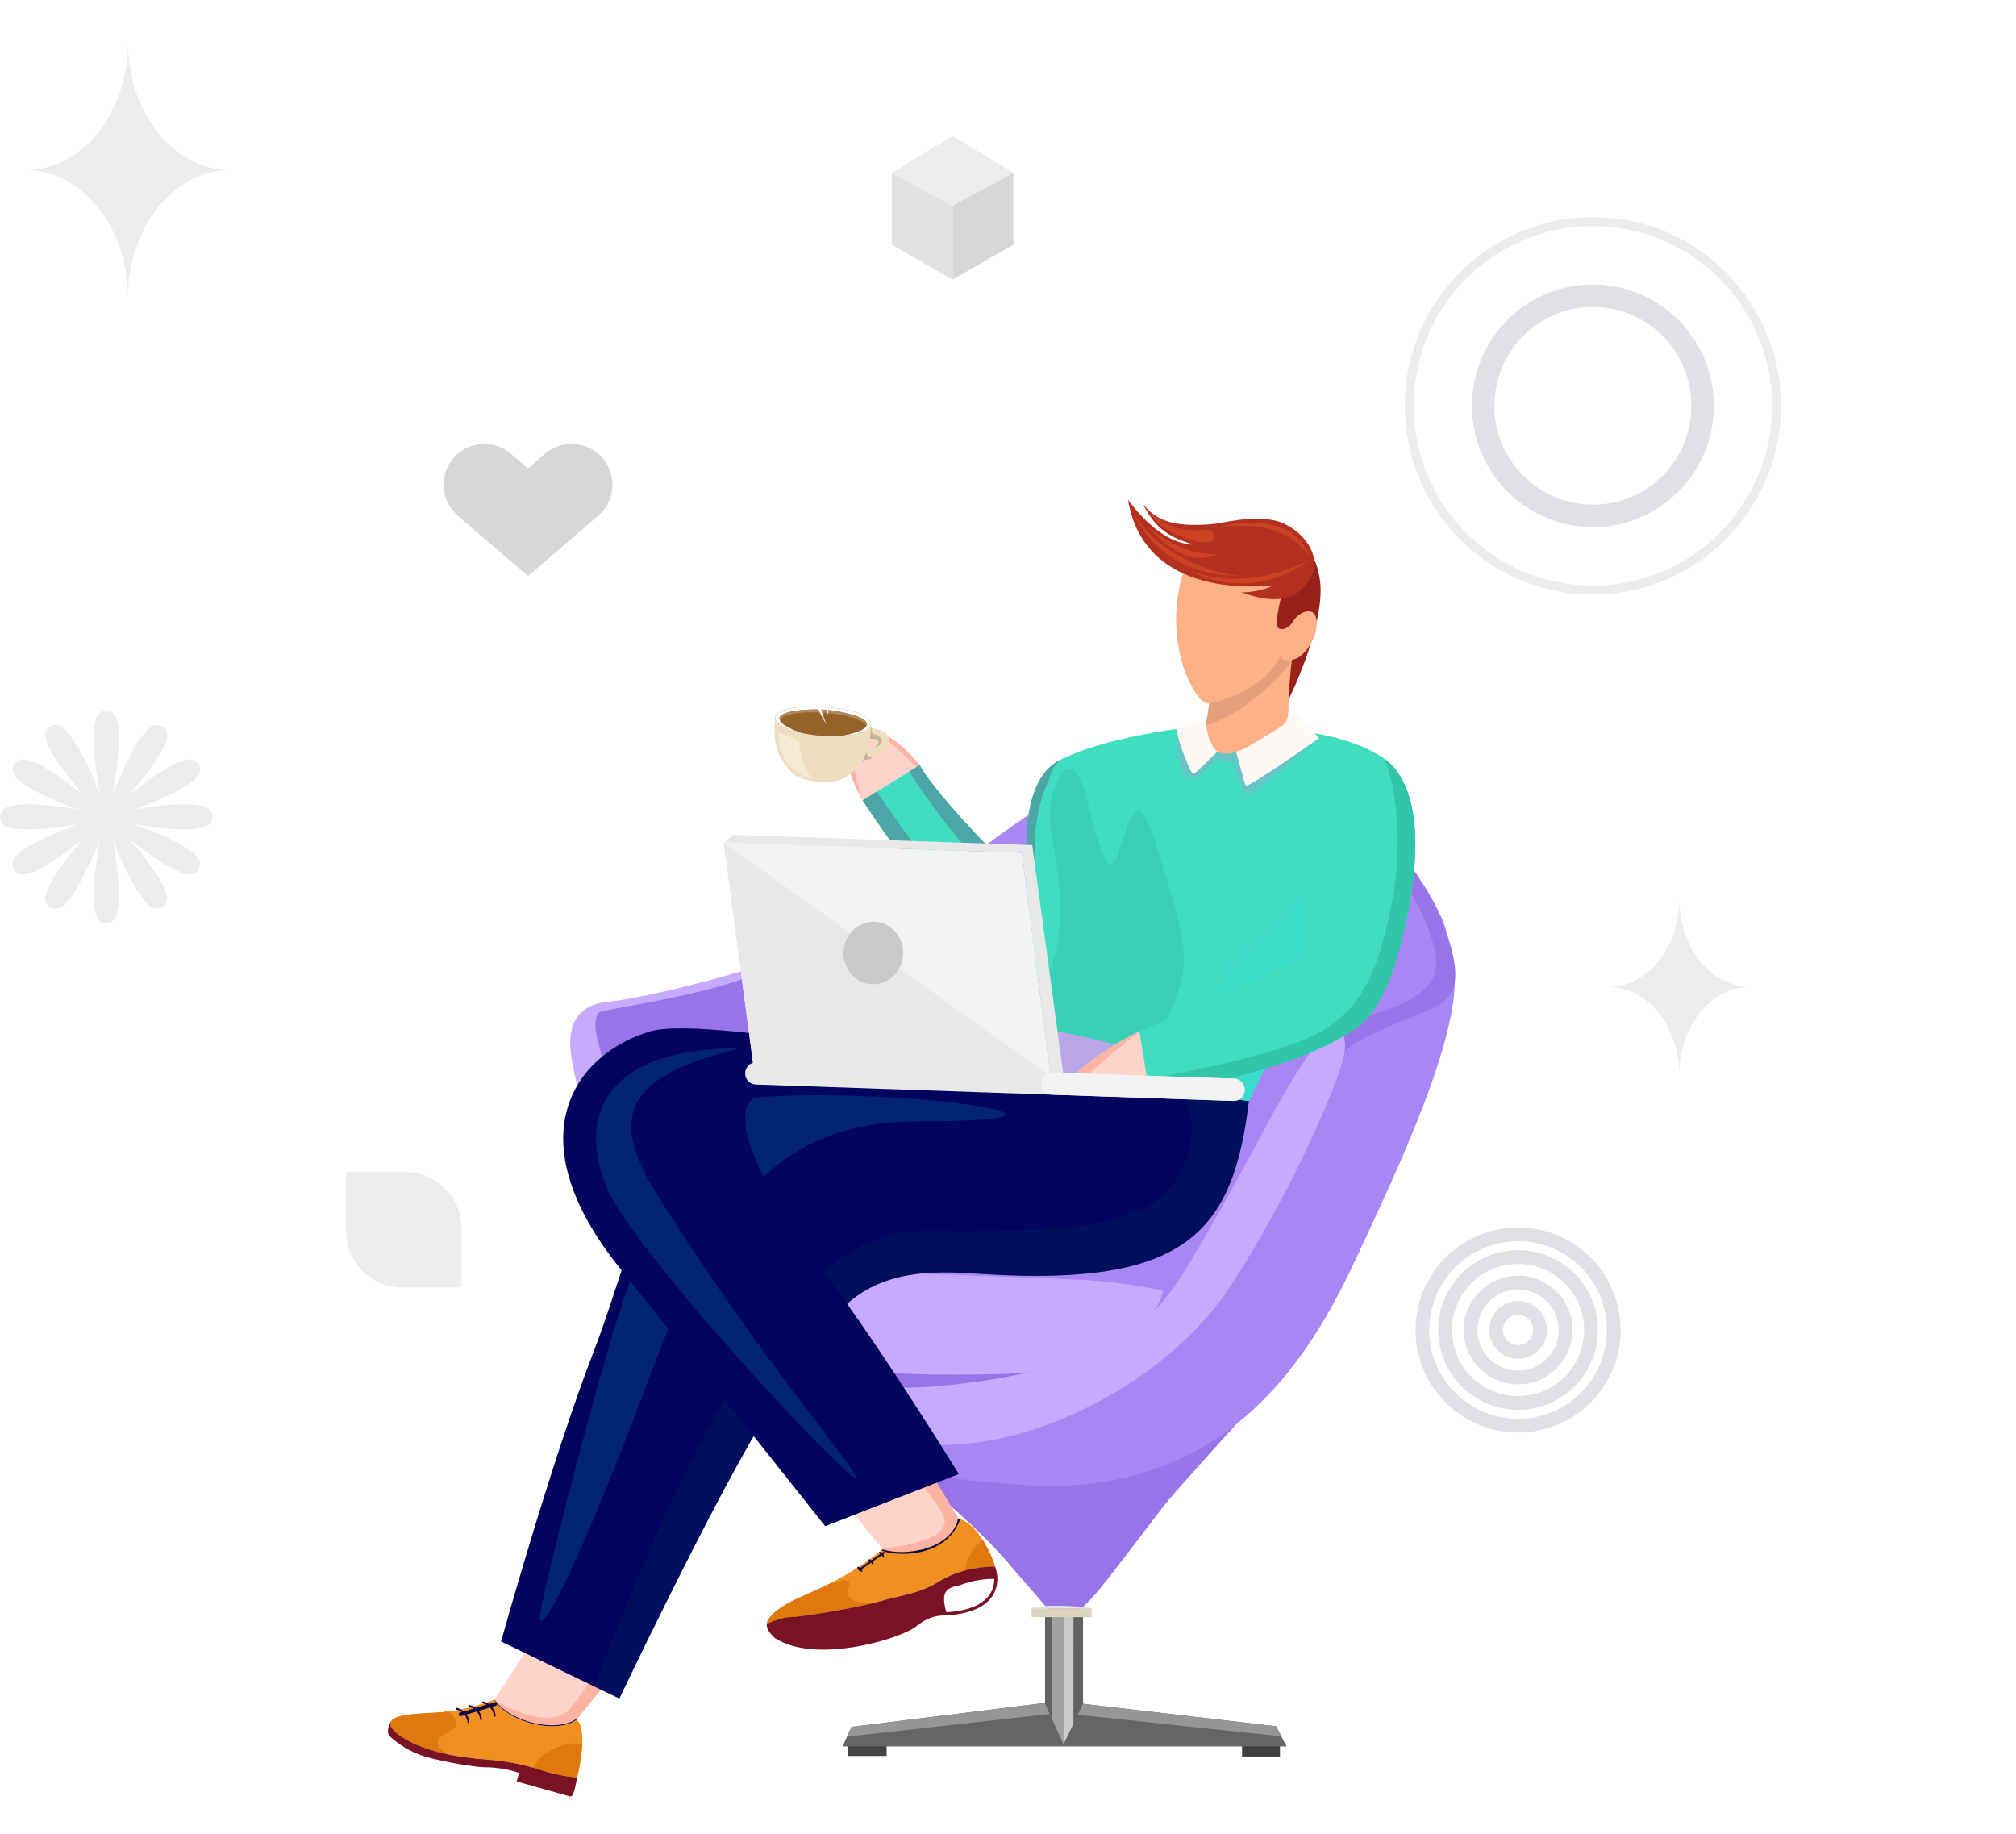 <svg width="332" height="302" viewBox="0 0 332 302" fill="none" xmlns="http://www.w3.org/2000/svg">
<rect x="0" y="0" width="332" height="302" fill="#808080" stroke="none"/>
<g clip-path="url(#clip0_166_2719)">
<path d="M354.133 0H-22.133V302H354.133V0Z" fill="white"/>
<path fill-rule="evenodd" clip-rule="evenodd" d="M262.324 96.418C278.619 96.418 291.829 83.165 291.829 66.817C291.829 50.469 278.619 37.217 262.324 37.217C246.029 37.217 232.82 50.469 232.82 66.817C232.82 83.165 246.029 96.418 262.324 96.418ZM262.324 97.898C279.434 97.898 293.304 83.983 293.304 66.817C293.304 49.652 279.434 35.737 262.324 35.737C245.214 35.737 231.345 49.652 231.345 66.817C231.345 83.983 245.214 97.898 262.324 97.898Z" fill="#ECECEC"/>
<path fill-rule="evenodd" clip-rule="evenodd" d="M262.324 83.098C271.287 83.098 278.551 75.809 278.551 66.817C278.551 57.826 271.287 50.537 262.324 50.537C253.362 50.537 246.097 57.826 246.097 66.817C246.097 75.809 253.362 83.098 262.324 83.098ZM262.324 86.798C273.324 86.798 282.239 77.852 282.239 66.817C282.239 55.782 273.324 46.837 262.324 46.837C251.325 46.837 242.41 55.782 242.41 66.817C242.41 77.852 251.325 86.798 262.324 86.798Z" fill="#E2E0E5"/>
<path d="M139.672 289.14V287.018H146.012V289.14H139.672Z" fill="#444444"/>
<path d="M204.542 289.233V287.204H210.79V289.233H204.542Z" fill="#3F3F3F"/>
<path d="M211.892 287.572H138.754L140.224 284.346L174.496 280.105L210.147 284.252L211.892 287.572Z" fill="#656565"/>
<path d="M174.496 280.105L210.147 284.252L211.02 285.913L174.496 282.04L139.489 285.959L140.224 284.346L174.496 280.105Z" fill="#969696"/>
<path d="M172.108 280.566V266.278L178.356 265.448V280.566L175.14 287.205L172.108 280.566Z" fill="#A1A1A1"/>
<path d="M175.14 287.202L175.232 265.863L176.794 265.654L176.748 283.885L175.14 287.202Z" fill="#CBCBCB"/>
<path d="M172.108 280.566V266.278L173.302 266.12V283.18L172.108 280.566Z" fill="#636363"/>
<path d="M178.356 265.448V280.566L176.794 283.789V265.654L178.356 265.448Z" fill="#636363"/>
<path d="M167.202 258.726C160.357 250.452 150.95 243.214 147.102 240.628L205.338 232.562C201.524 236.768 193.547 245.613 192.145 247.35C190.393 249.522 184.414 257.588 181.116 261.62C179.543 263.545 177.94 265.048 176.684 266.082L173.427 265.964C172.102 264.396 169.978 261.91 167.202 258.726Z" fill="#9974E9"/>
<path d="M169.881 264.826H179.776V266.276H169.881V264.826Z" fill="#DFD4C0"/>
<path d="M179.776 264.826H169.881C169.881 264.826 170.809 264.31 174.829 264.414C178.848 264.517 179.776 264.826 179.776 264.826Z" fill="#DDE7E9"/>
<path d="M169.057 134.426C182.766 125.429 198.639 120.155 205.544 121.81C222.242 125.811 236.362 148.077 239.146 157.694C241.903 167.218 231.312 190.03 225.002 203.628L224.819 204.021C218.531 217.568 205.751 246.626 169.572 244.558C133.394 242.49 123.911 233.183 115.769 225.841C107.626 218.499 100.411 186.545 99.174 182.616C97.937 178.686 93.608 166.173 99.174 165.656C104.74 165.139 117.109 162.14 133.497 156.763C149.886 151.386 155.348 143.423 169.057 134.426Z" fill="#A886F3"/>
<path d="M99.174 165.656C104.74 165.139 117.109 162.14 133.497 156.763C135.069 156.247 136.541 155.707 137.929 155.145C146.415 156.064 166.769 162.306 180.292 179.927C193.815 197.548 196.302 210.433 195.856 214.673C190.839 223.187 167.799 237.339 115.769 225.841C107.626 218.499 100.411 186.545 99.174 182.615C97.937 178.686 93.608 166.173 99.174 165.656Z" fill="#9974E9"/>
<path d="M119.273 208.056C117.871 208.552 118.07 209.434 118.345 209.813C128.069 213.536 148.174 221.147 150.813 221.809C154.111 222.636 178.23 223.567 185.033 220.465C190.475 217.983 196.577 207.642 198.948 202.782C190.668 202.092 170.562 201.044 156.379 202.368C138.651 204.023 121.025 207.435 119.273 208.056Z" fill="#A886F3"/>
<path d="M118.757 208.883C115.624 208.966 114.841 212.985 114.841 214.984C114.841 222.119 143.391 230.599 152.668 232.047C161.944 233.495 178.539 227.393 179.054 220.672C179.57 213.95 122.674 208.779 118.757 208.883Z" fill="#9974E9"/>
<path d="M118.392 210.984C117.845 208.388 122.218 208.803 124.514 208.803C140.328 209.322 173.357 210.444 178.954 210.776C184.551 211.109 189.668 212.092 191.526 212.542C190.615 216.904 183.983 225.752 164.743 226.251C140.693 226.874 135.336 224.693 127.903 222.097C120.469 219.5 118.938 213.58 118.392 210.984Z" fill="#C5AAFF"/>
<path d="M223.951 167.432C219.828 168.155 218.076 170.316 217.354 171.35C217.148 174.004 217.354 178.423 219.828 174.866C222.92 170.419 231.415 168.345 236.465 165.76C241.517 163.175 239.455 157.487 237.91 152.524C236.362 147.56 229.456 137.839 223.684 132.359C218.547 127.481 211.522 123.259 207.399 122.328C213.583 125.12 220.262 130.44 226.158 137.839C232.128 145.33 236.981 154.499 236.465 159.36C235.95 164.22 228.074 166.708 223.951 167.432Z" fill="#9974E9"/>
<path d="M208.681 185.095C212.082 178.684 215.793 172.686 218.266 170.308C220.328 167.898 222.183 169.894 221.256 174.134C220.328 178.374 213.01 195.747 202.909 211.361C192.808 226.976 172.664 237.009 157.719 237.836C142.773 238.664 125.045 236.906 113.707 224.083C102.369 211.26 95.463 181.478 94.226 174.859C92.99 168.241 95.463 165.346 100.308 164.932C105.152 164.519 122.88 160.409 134.734 155.625C146.587 150.842 152.874 146.008 160.811 140.424C148.958 151.282 137.244 156.542 120.097 161.933C111.915 164.506 99.174 166.277 98.658 166.69C98.143 167.104 97.731 168.862 98.452 171.344C101.441 183.649 109.481 203.09 112.264 208.571C115.047 214.052 126.591 230.804 154.73 228.219C182.868 225.634 189.612 216.946 193.117 212.189C196.621 207.432 205.279 191.507 208.681 185.095Z" fill="#C5AAFF"/>
<path d="M72.931 281.925C76.001 281.703 79.798 280.488 81.313 279.909C82.127 279.685 86.983 280.598 88.795 281.107C90.607 281.618 94.728 282.473 95.33 283.548C96.484 285.44 95.615 290.416 95.037 292.666C94.149 292.618 91.739 292.311 89.205 291.478C86.038 290.438 82.576 289.918 80.368 289.749C78.16 289.58 74.201 289.22 70.616 288.06C67.031 286.903 63.58 284.726 64.389 283.445C65.198 282.164 69.095 282.204 72.931 281.925Z" fill="#F09020"/>
<path d="M94.964 283.168L100.559 276.202L87.714 270.179L81.391 279.891C82.368 281.454 84.557 282.934 87.317 283.709C90.448 284.59 93.421 284.315 94.964 283.168Z" fill="#FED3CA"/>
<path d="M100.559 276.202L94.964 283.168C93.421 284.315 90.448 284.59 87.317 283.709C84.557 282.934 82.368 281.454 81.391 279.894C84.432 281.789 91.208 284.705 93.987 281.22C96.766 277.734 97.944 275.605 98.185 274.976L100.559 276.202Z" fill="#FDB3A3"/>
<path d="M94.851 283.087C93.282 284.177 90.366 284.424 87.297 283.56C84.619 282.808 82.479 281.393 81.461 279.883C81.436 279.886 81.413 279.889 81.391 279.891C82.368 281.454 84.557 282.931 87.317 283.709C90.448 284.59 93.421 284.313 94.965 283.168C94.928 283.14 94.891 283.112 94.851 283.087Z" fill="#060A42"/>
<path d="M64.389 283.442C65.198 282.161 69.096 282.201 72.932 281.925C73.395 281.701 74.47 281.693 75.067 283.43C75.814 285.599 69.239 285.458 73.557 288.835C72.577 288.626 71.583 288.372 70.616 288.06C67.031 286.9 63.58 284.723 64.389 283.442Z" fill="#DF780D"/>
<path d="M70.616 288.06C67.031 286.903 63.58 284.726 64.389 283.445C64.034 283.998 63.515 285.279 64.282 285.979C65.241 286.852 67.337 288.496 70.264 289.319C73.191 290.141 78.505 291.032 80.016 291.007C81.527 290.98 83.975 291.365 85.469 291.936L85.078 293.335L93.72 295.766C94.138 295.882 94.316 295.781 94.59 294.802C94.809 294.02 94.979 293.053 95.037 292.666C94.148 292.618 91.738 292.311 89.205 291.478C86.038 290.436 82.575 289.915 80.368 289.746C78.159 289.578 74.2 289.22 70.616 288.06Z" fill="#791223"/>
<path fill-rule="evenodd" clip-rule="evenodd" d="M81.861 280.5C81.907 280.659 81.817 280.825 81.659 280.873L75.921 282.576C75.763 282.624 75.598 282.534 75.551 282.375C75.504 282.216 75.594 282.05 75.752 282.003L81.49 280.299C81.648 280.251 81.814 280.342 81.861 280.5Z" fill="#060A42"/>
<path fill-rule="evenodd" clip-rule="evenodd" d="M76.988 283.578C76.816 282.164 75.698 281.605 75.168 281.502C75.087 281.487 75.034 281.409 75.049 281.326C75.065 281.245 75.143 281.192 75.224 281.207C75.835 281.326 77.091 281.957 77.283 283.54C77.293 283.623 77.235 283.699 77.153 283.709C77.072 283.719 76.998 283.659 76.988 283.578Z" fill="#1F0050"/>
<path fill-rule="evenodd" clip-rule="evenodd" d="M79.072 283.115C78.9 281.701 77.782 281.139 77.252 281.039C77.171 281.024 77.118 280.943 77.134 280.862C77.149 280.782 77.227 280.729 77.308 280.744C77.919 280.862 79.175 281.494 79.368 283.077C79.377 283.16 79.319 283.233 79.238 283.243C79.156 283.253 79.082 283.195 79.072 283.115Z" fill="#1F0050"/>
<path fill-rule="evenodd" clip-rule="evenodd" d="M81.335 282.544C81.163 281.129 80.046 280.571 79.515 280.467C79.434 280.452 79.381 280.374 79.397 280.294C79.412 280.211 79.491 280.158 79.572 280.175C80.182 280.291 81.438 280.923 81.631 282.508C81.641 282.589 81.583 282.664 81.501 282.675C81.419 282.685 81.345 282.627 81.335 282.544Z" fill="#1F0050"/>
<path d="M95.883 287.187C95.798 289.18 95.37 291.372 95.037 292.666C94.149 292.618 91.739 292.311 89.205 291.478C88.715 291.317 88.218 291.166 87.719 291.03C88.375 289.915 89.438 288.881 90.808 288.126C92.537 287.174 94.382 286.88 95.883 287.187Z" fill="#DF780D"/>
<path d="M205.741 180.718C175.631 172.15 161.929 177.804 140.152 179.077C133.756 179.451 129.028 179.728 127.474 179.656C120.63 179.339 113.6 187.441 107.575 196.558C104.223 201.63 101.403 213.165 97.888 222.227C90.763 240.597 82.516 270.29 82.516 270.29L101.995 279.69C101.995 279.69 116.629 248.846 125.474 234.163C129.683 227.174 131.984 223.502 137.126 217.172C143.986 208.725 153.559 209.249 161.59 209.766C195.463 211.944 203.186 202.938 205.741 180.718Z" fill="#03045E"/>
<path opacity="0.2" d="M125.473 234.164C129.683 227.175 131.984 223.503 137.125 217.172C143.986 208.725 153.559 209.25 161.589 209.766C195.462 211.945 203.186 202.939 205.74 180.719C201.197 179.426 197.027 178.457 193.146 177.748C195.27 179.9 198.416 186.122 194.015 193.79C188.514 203.376 171.578 202.65 152.18 202.65C132.782 202.65 116.698 228.305 97.888 277.709L101.994 279.692C101.994 279.692 116.629 248.846 125.473 234.164Z" fill="#003F58"/>
<path opacity="0.3" d="M106.611 227.674C117.494 198.487 127.98 184.638 151.252 184.637C185.185 184.637 151.601 179.267 126.535 180.549C113.102 181.236 108.981 196.91 103.309 212.241C99.724 221.932 90.543 257.269 89.115 264.804C87.577 272.92 95.717 256.891 106.611 227.674Z" fill="#04709F"/>
<path d="M137.897 245.945L148.683 259.184L159.891 253.388L151.525 239.683L137.897 245.945Z" fill="#FED3CA"/>
<path d="M159.891 253.388L151.526 239.683L148.996 240.845C149.913 241.862 152.412 244.912 155.076 248.978C157.739 253.046 149.615 254.641 145.22 254.933L148.684 259.184L159.891 253.388Z" fill="#FDB3A3"/>
<path d="M157.79 250.049C161.117 250.752 163.54 256.635 163.88 257.956C160.95 257.956 157.512 258.595 154.455 260.51C151.398 262.428 148.214 262.682 144.775 263.706C141.336 264.728 131.911 266.261 130.255 266.261C128.93 266.261 127.051 267.028 126.277 267.411C126.405 266.19 128.31 264.504 132.048 262.873C136.735 260.83 140.453 259.01 145.356 255.145C149.384 256.373 156.739 254.969 157.79 250.049Z" fill="#F09020"/>
<path fill-rule="evenodd" clip-rule="evenodd" d="M141.195 258.064C141.232 257.991 141.321 257.961 141.395 257.999C141.403 258.001 141.41 258.006 141.417 258.009C141.571 258.087 141.679 258.14 141.762 258.223C141.846 258.308 141.9 258.416 141.978 258.572C141.981 258.58 141.984 258.588 141.987 258.593C142.024 258.668 141.994 258.756 141.92 258.794C141.847 258.832 141.757 258.801 141.721 258.726C141.629 258.542 141.596 258.479 141.552 258.434C141.507 258.391 141.446 258.358 141.262 258.265C141.188 258.228 141.158 258.14 141.195 258.064Z" fill="#1F0050"/>
<path fill-rule="evenodd" clip-rule="evenodd" d="M143.054 256.833C143.091 256.76 143.181 256.73 143.254 256.768C143.262 256.771 143.269 256.776 143.277 256.778C143.431 256.856 143.539 256.909 143.622 256.992C143.705 257.078 143.759 257.186 143.837 257.342C143.84 257.349 143.843 257.357 143.847 257.362C143.884 257.437 143.853 257.525 143.78 257.563C143.706 257.598 143.617 257.571 143.58 257.495C143.488 257.309 143.455 257.249 143.411 257.203C143.366 257.161 143.305 257.128 143.121 257.035C143.047 256.997 143.018 256.909 143.054 256.833Z" fill="#1F0050"/>
<path fill-rule="evenodd" clip-rule="evenodd" d="M144.772 255.593C144.809 255.517 144.898 255.487 144.972 255.525C144.98 255.527 144.987 255.532 144.995 255.535C145.148 255.613 145.256 255.668 145.339 255.751C145.423 255.834 145.477 255.943 145.555 256.101C145.558 256.106 145.561 256.114 145.564 256.119C145.601 256.194 145.571 256.282 145.498 256.32C145.424 256.358 145.334 256.328 145.298 256.252C145.206 256.068 145.173 256.005 145.129 255.963C145.084 255.917 145.023 255.885 144.839 255.792C144.765 255.756 144.735 255.666 144.772 255.593Z" fill="#1F0050"/>
<path fill-rule="evenodd" clip-rule="evenodd" d="M145.654 255.585C145.701 255.653 145.684 255.746 145.616 255.792L141.588 258.605C141.521 258.65 141.428 258.635 141.381 258.567C141.334 258.499 141.351 258.406 141.418 258.359L145.446 255.547C145.514 255.5 145.607 255.517 145.654 255.585Z" fill="#060A42"/>
<path d="M161.816 253.549C162.96 255.338 163.703 257.266 163.88 257.956C162.329 257.956 160.636 258.135 158.932 258.588C159.034 257.682 159.336 256.73 159.849 255.822C160.379 254.88 161.066 254.108 161.816 253.549Z" fill="#DF780D"/>
<path d="M126.277 267.411C126.405 266.19 128.31 264.504 132.048 262.876C133.268 262.342 134.423 261.826 135.55 261.283C137.243 260.475 140.453 259.345 139.753 261.283C138.877 263.706 141.917 264.444 144.775 263.706C141.336 264.728 131.911 266.261 130.255 266.261C128.93 266.261 127.051 267.028 126.277 267.411Z" fill="#DF780D"/>
<path d="M145.356 255.145C149.384 256.373 156.739 254.969 157.789 250.049C157.907 250.074 158.024 250.106 158.139 250.143C155.688 256.901 146.932 256.199 145.181 255.281C145.239 255.235 145.298 255.19 145.356 255.145Z" fill="#060A42"/>
<path d="M127.58 269.711C126.658 268.833 126.203 268.103 126.276 267.411C127.05 267.028 128.93 266.261 130.255 266.261C131.911 266.261 141.336 264.728 144.775 263.704C148.214 262.682 151.398 262.428 154.455 260.51C157.511 258.593 160.95 257.956 163.88 257.956C164.856 260.51 164.517 265.7 155.346 266.004C154.073 266.004 152.417 266.515 150.888 267.793C148.596 269.711 134.458 274.183 127.58 269.711Z" fill="#791223"/>
<path fill-rule="evenodd" clip-rule="evenodd" d="M155.728 262.171C155.086 263.211 155.856 265.471 155.856 265.471C159.251 265.279 161.243 264.376 162.365 263.289C163.395 262.292 163.748 261.089 163.744 259.982C161.768 259.942 159.808 260.382 158.306 260.941C157.497 261.243 156.309 261.233 155.728 262.171Z" fill="white"/>
<path d="M173.894 179.869C173.893 179.868 173.893 179.868 173.893 179.868H127.426C115.62 179.868 128.887 200.503 135.897 209.766C145.271 222.155 157.902 242.721 157.902 242.721L135.897 251.303C135.897 251.303 115.329 225.379 101.995 208.706C84.723 187.11 94.73 173.53 107.048 169.833C116.902 166.876 170.656 177.86 173.893 179.868H173.894V179.869Z" fill="#03045E"/>
<path opacity="0.3" d="M108.029 196.405C99.343 182.463 104.844 176.799 121.925 172.587C94.566 172.587 95.724 189.143 101.515 198.583C107.305 208.023 125.544 228.501 135.098 238.087C144.652 247.672 141.409 243.225 133.361 232.713C125.689 222.692 116.714 210.347 108.029 196.405Z" fill="#04709F"/>
<path d="M176.5 124.513C180.424 123.798 180.987 152.543 180.987 152.543C180.987 152.543 183.359 169.245 173.026 165.469C161.033 161.087 142.048 131.775 142.048 131.775L151.457 125.966C153.802 130.613 169.867 147.562 169.407 144.411C168.539 138.456 168.539 125.966 176.5 124.513Z" fill="#40DDC1"/>
<path d="M142.047 131.775L151.457 125.966C147.548 121.028 141.758 118.269 139.731 119.722C137.705 121.174 139.731 127.708 142.047 131.775Z" fill="#FED3CA"/>
<path d="M139.731 119.722C137.705 121.174 139.731 127.708 142.047 131.775C140.745 128.434 139.573 121.232 140.745 120.592C142.337 119.722 145.811 120.872 150.878 126.324L151.457 125.966C147.548 121.028 141.758 118.269 139.731 119.722Z" fill="#FDB3A3"/>
<path d="M146.371 121.963C146.486 120.322 144.358 119.944 143.279 119.96L142.856 121.716C143.525 121.586 144.823 121.527 144.668 122.321C144.512 123.114 143.239 123.527 142.622 123.635L141.753 125.308C143.809 124.925 146.228 124.014 146.371 121.963Z" fill="#EDDEBF"/>
<path d="M142.622 123.636L141.753 125.309C142.439 125.181 143.166 124.995 143.834 124.726C143.428 124.748 142.617 124.56 142.622 123.636Z" fill="#C8B493"/>
<path d="M142.856 121.717C143.525 121.587 144.823 121.528 144.668 122.322C144.608 122.628 144.381 122.878 144.089 123.075C145.138 122.762 145.247 122.287 145.18 121.805C145.113 121.322 144.435 120.998 144.112 120.95C143.79 120.902 143.722 120.797 143.615 120.538C143.529 120.331 143.556 120.071 143.579 119.966C143.473 119.962 143.372 119.96 143.279 119.961L142.856 121.717Z" fill="#C8B493"/>
<path d="M139.356 127.896C142.826 125.965 143.398 121.854 143.446 119.369L142.748 119.32C142.748 119.32 142.366 121.204 135.26 120.704C128.478 120.226 128.386 118.31 128.386 118.31L127.688 118.26C126.819 123.605 129.537 126.373 130.347 127.131C130.849 127.899 132.646 128.564 134.825 128.717C136.871 128.861 138.647 128.511 139.356 127.896Z" fill="#EDDEBF"/>
<path d="M133.901 128.3C132.265 126.979 131.7 123.587 131.518 121.899C131.053 121.74 129.173 121.03 128.157 120.506C128.098 121.356 128.41 123.817 129.592 125.433C130.786 127.067 132.927 128.14 133.901 128.3Z" fill="#F5EAD4"/>
<path d="M133.944 118.726C133.326 118.401 134.011 118.01 134.431 117.855C132.52 117.595 128.974 118.15 129.678 118.828C130.382 119.506 132.529 119.984 133.223 120.083C133.918 120.182 134.92 120.177 135.098 119.788C135.276 119.398 134.718 119.132 133.944 118.726Z" fill="#C4986B"/>
<path d="M143.448 119.344C143.356 120.657 139.754 121.472 135.403 121.166C131.051 120.86 127.598 119.548 127.69 118.236C127.795 116.735 131.383 116.107 135.735 116.413C140.086 116.719 143.561 117.718 143.448 119.344Z" fill="#956229"/>
<path d="M135.735 116.413C131.383 116.107 127.795 116.735 127.69 118.236C127.624 119.185 129.412 120.134 132.052 120.702C130.794 120.304 128.295 119.263 128.363 118.283C128.449 117.057 132.936 116.669 135.703 116.864C138.471 117.058 142.865 117.996 142.775 119.297C142.702 120.337 139.782 121.001 138.332 121.203C141.263 121.058 143.378 120.346 143.448 119.344C143.561 117.718 140.086 116.719 135.735 116.413Z" fill="#FCFEFB"/>
<path d="M135.703 116.863C132.936 116.669 128.449 117.057 128.363 118.283C128.355 118.401 128.384 118.521 128.445 118.64C128.644 118.059 130.369 116.991 135.668 117.364C140.968 117.736 142.537 119.02 142.66 119.615C142.727 119.513 142.767 119.407 142.775 119.297C142.865 117.996 138.471 117.058 135.703 116.863Z" fill="#B3865C"/>
<path d="M134.095 106.378C133.314 110.924 135.089 116.846 136.075 119.239C131.786 112.234 132.336 106.613 133.553 101.729C134.769 96.845 135.302 91.728 135.356 85.016C136.387 92.657 135.071 100.696 134.095 106.378Z" fill="#FEFFFE"/>
<path d="M136.133 108.975C135.864 106.899 136.97 104.609 137.556 103.723C135.107 106.107 135.223 108.613 135.709 110.899C136.195 113.186 136.318 115.471 136.142 118.373C136.912 115.231 136.469 111.57 136.133 108.975Z" fill="#FEFFFE"/>
<path d="M173.026 165.47C161.033 161.087 142.048 131.775 142.048 131.775L144.364 130.345C148.996 137.116 159.737 151.963 165.643 157.192C173.026 163.727 178.816 162.274 180.987 152.544C180.987 152.544 183.359 169.246 173.026 165.47Z" fill="#4CA6A8"/>
<path d="M169.407 144.41C168.539 138.456 168.539 125.966 176.5 124.513C171.868 126.401 169.697 135.696 170.565 143.103C171.434 150.51 167.381 147.751 161.735 142.377C157.218 138.078 151.843 130.36 149.72 127.038L151.457 125.966C153.802 130.612 169.867 147.562 169.407 144.41Z" fill="#4CA6A8"/>
<path d="M230.061 129.308C231.074 125.387 224.326 122.301 217.983 121.025C208.435 119.103 199.288 118.709 187.852 121.025C182.726 122.063 178.4 123.287 175.228 124.834C172.056 126.382 171.793 131.864 173.374 138.909C174.769 145.129 174.849 152.331 174.086 155.787C172.43 163.294 166.222 176.227 166.222 176.227L205.644 181.301C205.644 181.301 217.985 156.548 221.168 149.712C225.627 140.135 234.385 134.334 230.061 129.308Z" fill="#40DDC1"/>
<path opacity="0.45" d="M175.658 177.443C181.248 175.776 189.749 173.711 191.989 168.522C196.476 158.125 195.833 156.657 190.332 138.91C187.712 130.457 186.479 132.94 184.293 140.111C182.168 147.083 179.913 134.545 178.671 130.471C175.873 121.294 172.666 130.907 172.881 134.537C172.967 136.003 172.967 137.006 173.24 138.296C173.283 138.499 173.328 138.704 173.374 138.91C174.77 145.129 174.849 152.331 174.087 155.787C172.43 163.295 166.223 176.228 166.223 176.228L175.658 177.443Z" fill="#31C5AA"/>
<path d="M221.168 149.711C225.627 140.135 233.806 134.334 229.481 129.308C222.942 120.045 216.294 125.959 202.749 144.96C201.022 153.064 203.425 160.824 197.489 165.906C187.558 174.413 179.14 173.822 167.505 173.459C166.735 175.159 166.222 176.227 166.222 176.227L205.644 181.301C205.644 181.301 217.985 156.548 221.168 149.711Z" fill="url(#paint0_linear_166_2719)"/>
<path d="M169.415 169.101C167.705 173.137 166.222 176.227 166.222 176.227C170.758 176.562 182.203 177.292 191.699 177.525C203.569 177.815 182.29 170.553 169.415 169.101Z" fill="#B8A6E9"/>
<path d="M211.98 159.328C213.571 158.641 214.648 157.13 214.815 155.399C215.7 146.264 219.164 118.37 228.034 124.952C235.128 130.216 233.038 144.558 231.796 150.658C230.379 157.629 228.033 166.074 223.401 169.247C210.804 177.877 189.238 179.704 189.238 179.704L187.646 169.828L211.98 159.328Z" fill="#40DDC1"/>
<path d="M189.239 179.703L187.647 169.827C183.304 171.861 178.093 175.636 176.645 177.234C173.391 180.827 183.448 180.454 189.239 179.703Z" fill="#FED3CA"/>
<path d="M176.645 177.234C178.093 175.636 183.304 171.861 187.647 169.827C185.186 171.764 180.003 175.957 178.961 177.234C177.659 178.831 184.064 179.463 189.04 179.728C183.221 180.461 173.428 180.786 176.645 177.234Z" fill="#FDB3A3"/>
<path d="M223.401 169.247C210.804 177.876 189.238 179.704 189.238 179.704L188.911 177.67C196.017 176.508 211.705 173.313 217.611 169.827C224.994 165.471 227.165 158.499 229.047 149.495C230.929 140.491 230.349 131.052 228.034 124.952C235.128 130.215 233.038 144.558 231.796 150.657C230.379 157.629 228.033 166.073 223.401 169.247Z" fill="#31C5AA"/>
<path d="M124.079 175.566L119.191 138.741L168.293 140.429L173.014 177.249L124.079 175.566Z" fill="#F2F2F2"/>
<path d="M124.079 175.566L119.191 138.741L173.014 177.249L124.079 175.566Z" fill="#E8E8E8"/>
<path d="M168.292 140.43L173.014 177.249L175.17 177.323L169.997 139.155L120.73 137.461L119.191 138.741L168.292 140.43Z" fill="#E8E8E8"/>
<path d="M124.599 174.918C123.591 174.883 122.746 175.675 122.712 176.686C122.677 177.697 123.466 178.545 124.474 178.579L203.103 181.283C204.11 181.318 204.955 180.526 204.99 179.515C205.024 178.504 204.235 177.656 203.228 177.622L124.599 174.918Z" fill="#E8E8E8"/>
<path d="M173.369 176.595C172.361 176.561 171.516 177.352 171.481 178.363C171.447 179.374 172.236 180.222 173.244 180.256L203.103 181.283C204.11 181.318 204.955 180.526 204.99 179.515C205.024 178.504 204.235 177.657 203.228 177.622L173.369 176.595Z" fill="#F2F2F2"/>
<path d="M148.737 157.091C148.64 159.934 146.36 162.162 143.645 162.069C140.93 161.975 138.808 159.596 138.905 156.753C139.002 153.911 141.282 151.683 143.997 151.776C146.712 151.869 148.834 154.249 148.737 157.091Z" fill="#CACACA"/>
<path d="M210.372 104.036L212.11 115.406C212.11 115.406 218.568 102.48 217.321 95.177C216.452 90.094 214.037 88.485 209.504 86.751C204.97 85.017 198.76 85.994 196.677 88.966C195.01 91.343 194.738 96.098 194.738 98.079C195.596 96.304 197.461 92.458 198.637 92.062C200.107 91.567 210.372 104.036 210.372 104.036Z" fill="#982119"/>
<path d="M212.299 120.026C211.87 116.229 212.689 107.849 213.18 105.9C210.722 104.993 202.989 110.476 199.429 113.331C199.354 113.531 199.031 117.926 198.461 119.431C197.747 121.313 197.16 123.961 200.075 124.95C202.992 125.939 207.444 123.311 212.299 120.026Z" fill="#FEB187"/>
<path d="M199.43 113.331C199.354 113.531 199.031 117.926 198.461 119.431C204.565 117.887 210.509 111.748 212.718 108.871C212.875 107.529 213.041 106.454 213.181 105.9C210.722 104.993 202.989 110.476 199.43 113.331Z" fill="#E49E7A"/>
<path d="M200.212 115.602C207.692 113.428 210.144 109.665 210.835 107.965C211.173 108.816 212.162 108.997 213.515 108.428C214.868 107.858 217.149 104.899 216.829 102.161C216.509 99.424 213.655 100.994 213.017 102.235C212.38 103.477 210.272 104.403 210.261 102.603C210.251 101.024 211.149 97.513 211.817 94.756C211.951 94.2 211.504 93.704 210.921 93.723C206.883 93.853 202.231 91.993 198.662 90.517C197.629 90.09 196.363 90.51 195.896 91.545C192.058 100.061 193.984 108.706 195.941 112.427C198.038 116.415 198.918 115.998 200.212 115.602Z" fill="#FEB187"/>
<path d="M214.281 97.108C219.492 92.315 214.136 86.796 210.228 85.779C206.06 84.695 201.659 86.197 198.937 86.36C192.872 86.725 190.396 85.634 188.225 83.02C189.962 86.36 191.843 88.394 196.765 89.701C192.632 89.651 188.804 86.36 185.764 82.295C188.515 98.851 208.033 96.528 209.648 96.382C209.069 96.817 206.753 97.543 204.437 97.543C206.898 98.415 211.444 99.716 214.281 97.108Z" fill="#B3301E"/>
<path d="M200.634 86.782C204.687 85.668 213.343 85.039 215.544 91.429C213.372 89.106 211.056 85.765 200.634 86.782Z" fill="#CC4124"/>
<path d="M189.198 86.93C191.223 89.114 195.566 93.462 200.634 91.284C196.291 91.138 194.12 90.415 189.198 86.93Z" fill="#CC4124"/>
<path d="M189.383 84.472C195.463 89.41 199.257 85.986 199.95 87.957C201.023 91.007 191.41 88.393 189.383 84.472Z" fill="#CC4124"/>
<path d="M186.777 84.617C188.08 88.199 193.697 95.015 204.003 94.783C199.516 94.39 190.83 91.442 186.777 84.617Z" fill="#CC4124"/>
<path d="M196.042 93.872C199.189 96.009 207.722 98.232 215.938 91.985C212.072 94.304 203.312 97.021 196.042 93.872Z" fill="#CC4124"/>
<path d="M198.623 118.995C198.648 119.719 198.925 121.39 199.358 122.169C199.71 122.803 199.898 123.398 200.498 123.755C200.819 123.946 201.257 124.07 201.902 124.096C202.405 124.116 202.972 124 203.549 123.809C205.095 123.298 206.712 122.252 207.359 121.863C208.247 121.33 210.147 120.2 210.939 119.643C211.73 119.087 212.088 118.643 212.189 117.107C212.992 117.468 213.545 117.777 214.289 118.414C215.542 119.488 216.459 120.671 217.237 121.546C214.062 123.802 207.256 128.521 205.425 129.349C205.179 129.477 205.108 129.366 204.948 128.859C204.82 128.454 203.962 125.323 203.549 123.809C202.972 124 202.405 124.116 201.902 124.096C201.257 124.07 200.819 123.946 200.498 123.755C199.485 124.757 197.375 126.835 197.037 127.127C196.616 127.493 196.492 127.557 196.138 127.003C195.784 126.449 193.836 121.898 193.777 120.012C194.445 119.52 195.891 119.081 198.623 118.995Z" fill="#FEF9F5"/>
<path d="M205.425 129.35C207.256 128.521 214.062 123.802 217.237 121.546C213.938 124.333 207.088 130.053 206.081 130.632C204.823 131.356 204.085 129.306 203.069 125.409C201.968 125.61 201.08 125.449 200.248 125.099C198.956 126.283 197.709 127.665 197.216 127.92C196.723 128.175 195.492 128.812 194.567 126.342C193.828 124.366 193.683 121.019 193.777 120.012C193.836 121.898 195.784 126.45 196.138 127.004C196.492 127.557 196.616 127.494 197.038 127.128C197.375 126.835 199.485 124.758 200.498 123.756C200.819 123.947 201.257 124.07 201.902 124.096C202.405 124.116 202.972 124 203.549 123.809C203.962 125.324 204.82 128.454 204.948 128.86C205.108 129.366 205.179 129.477 205.425 129.35Z" fill="#67C5C7"/>
<path d="M156.874 33.843L166.88 28.465V40.297L156.874 46.034V33.843Z" fill="#D7D7D7"/>
<path d="M156.874 33.843L146.868 28.465V40.297L156.874 46.034V33.843Z" fill="#E2E2E2"/>
<path d="M146.868 28.465L156.874 33.843L166.88 28.465L156.874 22.37L146.868 28.465Z" fill="#ECECEC"/>
<path d="M84.156 74.722C81.339 72.299 77.09 72.62 74.67 75.439C72.252 78.255 72.573 82.496 75.386 84.917L86.847 94.775L86.937 94.88L86.953 94.866L86.969 94.88L87.059 94.775L98.52 84.917C101.334 82.496 101.655 78.255 99.237 75.439C96.816 72.62 92.568 72.299 89.751 74.722L86.953 77.129L84.156 74.722Z" fill="#D7D7D7"/>
<g clip-path="url(#clip1_166_2719)">
<path d="M18.302 117.199C17.688 116.934 17.312 116.934 16.698 117.199C14.585 118.113 15.58 125.889 16.417 130.7C14.591 126.171 11.335 119.039 9.058 119.377C8.396 119.475 8.077 119.674 7.695 120.223C6.492 121.955 10.54 127.204 13.726 130.876C9.927 127.842 4.519 124.01 2.837 125.282C2.304 125.686 2.119 126.013 2.047 126.679C1.816 128.832 8.228 131.583 12.818 133.267C7.994 132.473 1.059 131.71 0.199 133.698C-0.066 134.312 -0.066 134.688 0.199 135.302C1.059 137.29 7.994 136.527 12.818 135.733C8.228 137.417 1.816 140.168 2.047 142.321C2.119 142.987 2.304 143.314 2.837 143.718C4.519 144.99 9.927 141.158 13.726 138.124C10.54 141.796 6.492 147.045 7.695 148.777C8.077 149.326 8.396 149.525 9.058 149.623C11.335 149.961 14.591 142.829 16.417 138.3C15.58 143.111 14.585 150.887 16.698 151.801C17.312 152.066 17.688 152.066 18.302 151.801C20.415 150.887 19.42 143.11 18.583 138.299C20.409 142.828 23.665 149.961 25.942 149.623C26.604 149.525 26.923 149.326 27.305 148.777C28.508 147.045 24.46 141.796 21.275 138.124C25.073 141.158 30.481 144.99 32.163 143.718C32.696 143.314 32.882 142.987 32.953 142.321C33.184 140.168 26.772 137.417 22.182 135.733C27.006 136.527 33.941 137.29 34.801 135.302C35.066 134.688 35.066 134.312 34.801 133.698C33.941 131.71 27.006 132.473 22.182 133.267C26.772 131.583 33.184 128.832 32.953 126.679C32.882 126.013 32.696 125.686 32.163 125.282C30.481 124.01 25.073 127.842 21.274 130.876C24.459 127.204 28.508 121.955 27.305 120.223C26.923 119.674 26.604 119.475 25.942 119.377C23.665 119.039 20.409 126.171 18.583 130.7C19.42 125.89 20.415 118.113 18.302 117.199Z" fill="#ECECEC"/>
</g>
<path d="M57 193H66.764C71.865 193 76 197.135 76 202.236V212H66.236C61.135 212 57 207.865 57 202.764V193Z" fill="#ECECEC"/>
</g>
<g clip-path="url(#clip2_166_2719)">
<path d="M4.2 28C13.517 28 21.07 18.598 21.07 7C21.07 18.598 28.623 28 37.94 28C28.623 28 21.07 37.402 21.07 49C21.07 37.402 13.517 28 4.2 28Z" fill="#ECECEC"/>
</g>
<g clip-path="url(#clip3_166_2719)">
<path d="M264.9 162.5C271.333 162.5 276.548 156.008 276.548 148C276.548 156.008 281.764 162.5 288.197 162.5C281.764 162.5 276.548 168.992 276.548 177C276.548 168.992 271.333 162.5 264.9 162.5Z" fill="#ECECEC"/>
</g>
<g clip-path="url(#clip4_166_2719)">
<path fill-rule="evenodd" clip-rule="evenodd" d="M250 204.38C241.926 204.38 235.38 210.926 235.38 219C235.38 227.074 241.926 233.62 250 233.62C258.074 233.62 264.62 227.074 264.62 219C264.62 210.926 258.074 204.38 250 204.38ZM233.113 219C233.113 209.674 240.674 202.113 250 202.113C259.326 202.113 266.887 209.674 266.887 219C266.887 228.326 259.326 235.887 250 235.887C240.674 235.887 233.113 228.326 233.113 219Z" fill="#E2E0E5"/>
<path fill-rule="evenodd" clip-rule="evenodd" d="M250 208.12C243.991 208.12 239.12 212.991 239.12 219C239.12 225.009 243.991 229.88 250 229.88C256.009 229.88 260.88 225.009 260.88 219C260.88 212.991 256.009 208.12 250 208.12ZM236.853 219C236.853 211.739 242.739 205.853 250 205.853C257.261 205.853 263.147 211.739 263.147 219C263.147 226.261 257.261 232.147 250 232.147C242.739 232.147 236.853 226.261 236.853 219Z" fill="#E2E0E5"/>
<path fill-rule="evenodd" clip-rule="evenodd" d="M250 212.313C246.307 212.313 243.313 215.307 243.313 219C243.313 222.693 246.307 225.687 250 225.687C253.693 225.687 256.687 222.693 256.687 219C256.687 215.307 253.693 212.313 250 212.313ZM241.047 219C241.047 214.055 245.055 210.047 250 210.047C254.945 210.047 258.953 214.055 258.953 219C258.953 223.945 254.945 227.953 250 227.953C245.055 227.953 241.047 223.945 241.047 219Z" fill="#E2E0E5"/>
<path fill-rule="evenodd" clip-rule="evenodd" d="M250 216.507C248.623 216.507 247.507 217.623 247.507 219C247.507 220.377 248.623 221.493 250 221.493C251.377 221.493 252.493 220.377 252.493 219C252.493 217.623 251.377 216.507 250 216.507ZM245.24 219C245.24 216.371 247.371 214.24 250 214.24C252.629 214.24 254.76 216.371 254.76 219C254.76 221.629 252.629 223.76 250 223.76C247.371 223.76 245.24 221.629 245.24 219Z" fill="#E2E0E5"/>
</g>
<defs>
<linearGradient id="paint0_linear_166_2719" x1="223.067" y1="162.703" x2="207.334" y2="145.64" gradientUnits="userSpaceOnUse">
<stop stop-color="#3ADCCD"/>
<stop offset="1" stop-color="#3ADCCD" stop-opacity="0"/>
</linearGradient>
<clipPath id="clip0_166_2719">
<rect width="332" height="302" fill="white"/>
</clipPath>
<clipPath id="clip1_166_2719">
<rect width="35" height="35" fill="white" transform="translate(0 117)"/>
</clipPath>
<clipPath id="clip2_166_2719">
<rect width="42" height="42" fill="white" transform="translate(0 7)"/>
</clipPath>
<clipPath id="clip3_166_2719">
<rect width="29" height="29" fill="white" transform="translate(262 148)"/>
</clipPath>
<clipPath id="clip4_166_2719">
<rect width="34" height="34" fill="white" transform="translate(233 202)"/>
</clipPath>
</defs>
</svg>
